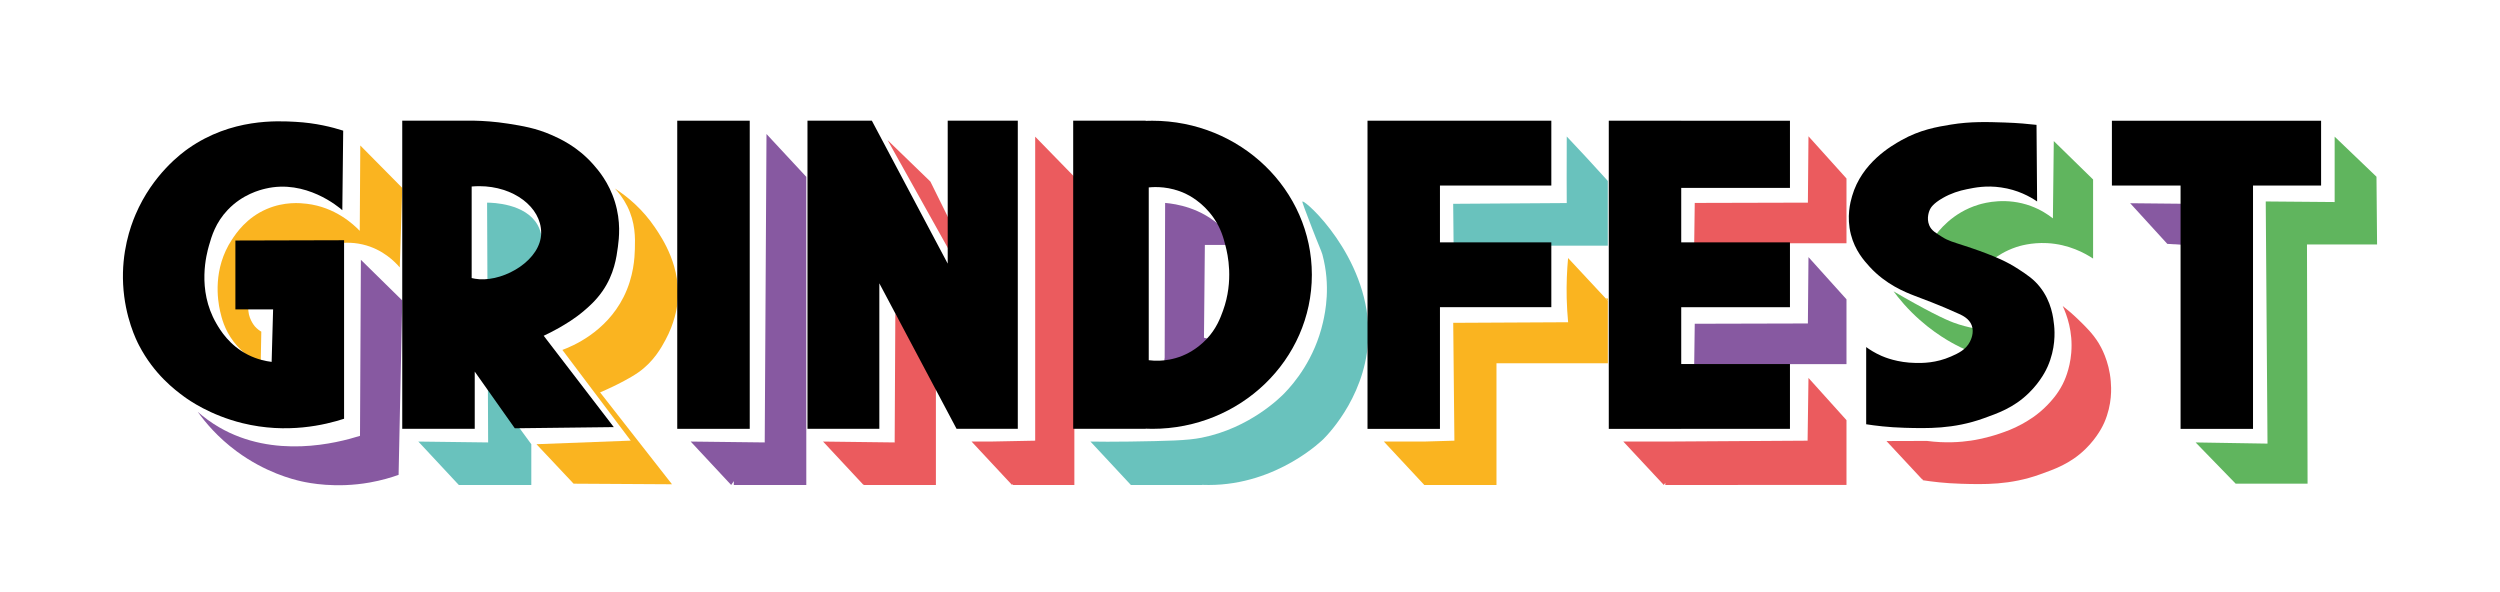 <?xml version="1.0" encoding="utf-8"?>
<!-- Generator: Adobe Illustrator 24.3.0, SVG Export Plug-In . SVG Version: 6.00 Build 0)  -->
<svg version="1.1" xmlns="http://www.w3.org/2000/svg" xmlns:xlink="http://www.w3.org/1999/xlink" x="0px" y="0px"
	 viewBox="0 0 595.28 140.94" style="enable-background:new 0 0 595.28 140.94;" xml:space="preserve">
<style type="text/css">
	.st0{display:none;}
	.st1{fill:#FAB420;}
	.st2{fill:#8759A1;}
	.st3{fill:#EB5B5E;}
	.st4{fill:#69C2BD;}
	.st5{fill:#60B55E;}
</style>
<g id="Слой_1" class="st0">
</g>
<g id="Слой_2" class="st0">
</g>
<g id="Слой_3">
	<g id="Слой_4" class="st0">
	</g>
	<g>
		<path class="st1" d="M85.79,34.64c3.33,3.37,6.66,6.73,9.99,10.1c-0.2,6.31-0.39,12.63-0.59,18.94c-1.05-1.23-3.97-4.34-8.84-5.47
			c-2.75-0.64-5.11-0.41-6.59-0.14c-13.37,0.46-16.88,2.88-17.54,5.05c-0.4,1.32,0.06,3.18-1.26,6.03c-0.9,1.94-1.68,2.31-1.82,3.93
			c-0.23,2.55,1.45,4.52,1.54,4.63c0.55,0.62,1.12,1.02,1.54,1.26c-0.05,2.53-0.09,5.05-0.14,7.58c-1.49-0.7-4.19-2.22-6.45-5.19
			c-2.2-2.89-2.86-5.69-3.23-7.3c-0.6-2.65-1.75-10.05,2.81-16.98c1.03-1.56,3.46-5.22,8.28-7.3c4.25-1.83,8.03-1.44,9.54-1.26
			c6.82,0.8,11.2,4.96,12.63,6.45C85.69,48.2,85.74,41.42,85.79,34.64z"/>
		<path class="st2" d="M85.93,61.86c3.28,3.23,6.56,6.45,9.85,9.68c-0.29,13.84-0.58,27.68-0.87,41.53
			c-1.71,0.61-4.05,1.32-6.87,1.82c-8.06,1.43-14.44,0.13-16.27-0.28c-2.1-0.47-8.61-2.11-15.43-7.15c-4.47-3.3-7.44-6.86-9.26-9.4
			c1.5,1.32,3.17,2.55,5.05,3.65c13.11,7.65,28.08,3.8,33.59,2.07C85.78,89.8,85.85,75.83,85.93,61.86z"/>
		<g>
			<path class="st3" d="M246.49,104.93c0-24.13,0-48.26,0-72.39c3.11,3.19,6.22,6.38,9.33,9.57v73.37h-14.58l-0.11-0.21l-0.15,0.21
				l-9.64-10.34h4.41"/>
			<path class="st3" d="M246.49,104.93"/>
			<path class="st3" d="M227.62,55.54c-2.03-4.1-4.05-8.2-6.08-12.3c-3.4-3.29-6.79-6.58-10.19-9.87c5,8.96,10.01,17.91,15.01,26.87
				"/>
			<path class="st3" d="M222.85,89.78v25.7h-17.12v-0.16l-0.11,0.16l-9.64-10.34c5.68,0.07,11.36,0.14,17.05,0.21
				c0.05-10.24,0.11-20.47,0.16-30.71"/>
		</g>
		<path class="st3" d="M430.41,104.93c-11.29,0.07-22.59,0.14-33.88,0.21c-3.33,0-6.66,0-10,0l9.64,10.34l0.36-0.53v0.53h17.26
			v-0.01h25.88v-15.43c-3.02-3.35-6.03-6.7-9.05-10.05"/>
		<path class="st3" d="M403.41,57.94h10.38v-0.01h25.88V42.5c-3.02-3.35-6.03-6.7-9.05-10.05c-0.05,5.27-0.09,10.53-0.14,15.8
			c-8.98,0.02-17.96,0.05-26.94,0.07C403.5,51.53,403.46,54.73,403.41,57.94z"/>
		<path class="st2" d="M403.41,86.71h10.38V86.7h25.88V71.27c-3.02-3.35-6.03-6.7-9.05-10.05c-0.05,5.27-0.09,10.53-0.14,15.8
			c-8.98,0.02-17.96,0.05-26.94,0.07C403.5,80.3,403.46,83.5,403.41,86.71z"/>
		<path class="st1" d="M382.86,71.07v0.54c-0.17-0.18-0.33-0.36-0.5-0.54H382.86z"/>
		<path class="st4" d="M269.01,105.14c-3.92,0.06-7.15,0.04-9.36,0l9.36,10.05l0.27,0.29h16.98v-0.04c0.13,0.01,0.26,0.01,0.39,0.02
			c0,0,0.58,0.02,1.16,0.02c16.46,0,27.35-10.97,27.35-10.97c1.32-1.33,10.85-11.23,10.67-25.71
			c-0.22-17.81-14.99-31.24-15.72-30.82c-0.1,0.06,0.68,2.1,2.24,6.17c1.45,3.78,2.32,5.68,2.53,6.45
			c2.02,7.52,0.68,13.76,0.14,16.13c-2,8.78-6.87,14.5-9.12,16.83c-0.87,0.91-8.23,8.37-19.78,10.66
			C282.66,104.91,278.11,104.99,269.01,105.14z"/>
		<path class="st3" d="M491.16,72.87c0.96,0.74,2.27,1.82,3.72,3.23c1.83,1.77,3.45,3.35,4.84,5.61c0.48,0.79,2.48,4.17,2.88,9.08
			c0.13,1.55,0.37,5.43-1.54,9.82c-0.28,0.64-1.57,3.47-4.49,6.31c-3.62,3.54-7.49,4.84-10.8,6.03c-7.14,2.58-13.45,2.4-18.8,2.24
			c-3.85-0.11-7.01-0.51-9.12-0.84v-0.29l-0.1,0.15c-2.85-3.06-5.71-6.12-8.56-9.19c3.21-0.01,6.43-0.02,9.64-0.03
			c4.35,0.57,7.97,0.3,10.45-0.07c1.04-0.15,3.66-0.59,6.87-1.68c1.44-0.49,3.16-1.09,5.26-2.24c1.34-0.74,3.74-2.09,6.17-4.63
			c0.87-0.91,2.34-2.47,3.58-4.91c0.3-0.59,1.7-3.41,2.03-7.44C493.62,78.98,492.13,74.97,491.16,72.87z"/>
		<path class="st2" d="M191.99,42.11v73.37h-17.26v-0.92l-0.63,0.92l-9.64-10.34c5.88,0.07,11.75,0.14,17.63,0.21
			c0.14-24.48,0.28-48.96,0.42-73.44C185.68,35.31,188.83,38.71,191.99,42.11z"/>
		<path class="st4" d="M129,59.05c0.11-1.82,0.03-3.67-0.98-5.47c-2.88-5.14-10.71-5.32-12.04-5.33c0.08,19.03,0.17,38.07,0.25,57.1
			c-5.54-0.07-11.08-0.14-16.62-0.21l9.64,10.34h17.26c0-3.24,0-6.47,0-9.71c-1.51-2.06-3.01-4.12-4.52-6.17
			c-3.64-7.38-3.61-12.83-2.81-16.55C121.06,74.33,128.33,69.79,129,59.05z"/>
		<path class="st2" d="M277.43,48.32c-0.04,12.28-0.07,24.55-0.11,36.83c-0.33,2.14,0.04,3.13,0.63,3.58
			c2.58,1.96,11.23-1.53,11.36-5.58c0.03-0.87-0.35-1.66-0.84-2.31c-0.6-0.14-1.19-0.28-1.79-0.42c0.07-7.37,0.14-14.73,0.21-22.1
			c2.46,0,4.91,0,7.37,0c-0.78-1.29-1.83-2.73-3.26-4.1C286.07,49.45,280,48.54,277.43,48.32z"/>
		<path class="st4" d="M346.14,60.53c-0.04-4-0.08-8-0.12-12c9.01-0.06,18.03-0.12,27.04-0.18c-0.01-1.94-0.02-3.88-0.02-5.82
			c0-3.36,0-6.7,0.02-10.03c3.11,3.28,6.21,6.63,9.28,10.03c0.17,0.19,0.34,0.37,0.5,0.56V58.5h-26.52"/>
		<path class="st1" d="M373.05,71.07c-0.08-3.49,0.06-6.71,0.33-9.63c2.99,3.21,5.98,6.42,8.97,9.63c0.17,0.18,0.33,0.36,0.5,0.54
			V86.5h-26.52v28.98h-17.19l-0.06-0.07l-9.57-10.27h9.57c2.41-0.07,4.82-0.14,7.23-0.21c-0.09-9.35-0.19-18.71-0.28-28.06
			c9.12-0.05,18.24-0.09,27.36-0.14C373.22,74.94,373.1,73.05,373.05,71.07z"/>
		<path class="st5" d="M470.82,78.31c-1.01-0.17-2.55-0.49-4.37-1.05c-1.47-0.46-3.8-1.29-10.68-5.1c-1.23-0.68-2.91-1.62-4.89-2.79
			c0.52,0.71,1.36,1.79,2.47,3.05c5.01,5.64,10.25,8.61,12.39,9.73c1.26,0.66,3.11,1.54,5.44,2.37
			C471.06,82.45,470.94,80.38,470.82,78.31z"/>
		<path class="st5" d="M474.4,61.89c1.18-0.92,3.09-2.18,5.68-3.05c0.68-0.23,3.54-1.14,7.37-0.95c5.17,0.27,9.02,2.41,10.94,3.68
			c0-6.28,0-12.56,0-18.83c-3.12-3.05-6.24-6.1-9.36-9.15c-0.07,6.14-0.14,12.28-0.21,18.41c-1.14-0.9-2.9-2.08-5.26-2.95
			c-5.77-2.12-10.87-0.78-12.42-0.32c-6.32,1.91-9.67,6.39-10.63,7.79c0.61,0.89,3.68,5.13,9.05,5.79
			C471.53,62.56,473.22,62.24,474.4,61.89z"/>
		<path class="st5" d="M522.8,105.35c3.18,3.27,6.36,6.55,9.54,9.82c5.71,0,11.41,0,17.12,0c-0.05-18.99-0.09-37.97-0.14-56.96
			c5.56,0,11.13,0,16.69,0c-0.05-5.38-0.09-10.76-0.14-16.13c-3.32-3.18-6.64-6.36-9.96-9.54c0,5.19,0,10.38,0,15.57
			c-5.47-0.05-10.94-0.09-16.41-0.14c0.14,19.22,0.28,38.44,0.42,57.66C534.21,105.54,528.5,105.44,522.8,105.35z"/>
		<path class="st2" d="M521.11,48.53c-4.63-0.05-9.26-0.09-13.89-0.14c2.95,3.23,5.89,6.45,8.84,9.68c1.59,0.09,3.18,0.19,4.77,0.28
			C520.93,55.08,521.02,51.8,521.11,48.53z"/>
		<path class="st1" d="M127.74,105.77c2.95,3.13,5.89,6.27,8.84,9.4c7.81,0.05,15.62,0.09,23.43,0.14
			c-0.19-0.24-9.08-11.6-9.08-11.6l0,0c0,0-6.83-8.73-8.04-10.28c0.75-0.32,1.82-0.79,3.09-1.4c0.99-0.48,4.03-1.96,6.03-3.37
			c3.67-2.57,5.5-5.96,6.45-7.72c2.21-4.08,2.71-7.69,2.81-8.42c1.13-8.83-3.56-15.76-5.33-18.38c-2.91-4.3-6.44-7.27-9.54-9.26
			c0.85,0.9,1.99,2.29,2.95,4.21c1.97,3.93,1.9,7.54,1.82,10.24c-0.06,1.95-0.24,6.51-2.67,11.36
			c-4.25,8.49-12.32,11.79-14.59,12.63c5.42,7.2,10.85,14.4,16.27,21.6C142.7,105.21,135.22,105.49,127.74,105.77z"/>
		<g>
			<path d="M81.51,50.05c0.07-6.31,0.14-12.63,0.21-18.94c-2.6-0.83-6.53-1.84-11.36-2.1c-4.37-0.24-15.22-0.84-25.46,6.31
				c-1.55,1.08-8.52,6.13-12.63,15.78c-1.24,2.9-3.35,8.88-2.95,16.62c0.41,7.85,3.19,13.38,3.79,14.52
				c3.59,6.91,8.58,10.63,10.73,12.21c1.15,0.84,6.19,4.41,13.89,6.31c10.63,2.62,19.7,0.41,24.2-1.05c0-14.17,0-28.34,0-42.51
				c-8.63,0.02-17.26,0.05-25.88,0.07c0,5.47,0,10.94,0,16.41c2.99,0,5.99,0,8.98,0c-0.12,4.16-0.23,8.32-0.35,12.49
				c-1.39-0.17-3.42-0.58-5.61-1.68c-4.47-2.25-6.65-5.9-7.58-7.51c-4.67-8.07-2.26-16.63-1.75-18.45c0.64-2.27,1.59-5.52,4.49-8.56
				c3.53-3.71,7.7-4.75,8.98-5.05C72.79,42.64,80.63,49.27,81.51,50.05z"/>
			<rect x="161.26" y="28.74" width="17.26" height="73.37"/>
			<polygon points="552.68,28.75 552.68,44.18 536.47,44.18 536.47,102.12 519.22,102.12 519.22,44.18 502.87,44.18 502.87,28.75 
							"/>
			<polygon points="342.87,44.18 342.87,57.71 369.39,57.71 369.39,73.14 342.87,73.14 342.87,102.12 325.62,102.12 325.62,28.74 
				369.39,28.74 369.39,44.18 			"/>
			<polygon points="242.35,28.74 242.35,102.11 227.77,102.11 225.31,97.47 209.38,67.46 209.38,102.11 192.27,102.11 192.27,28.74 
				207.6,28.74 208.12,29.72 225.66,62.77 225.66,28.74 			"/>
			<path d="M274.35,28.75c-0.52,0-1.03,0.01-1.55,0.03v-0.04h-17.26v73.37h17.26v-0.04c0.51,0.02,1.03,0.04,1.55,0.04
				c21,0,38.02-16.43,38.02-36.69C312.36,45.17,295.34,28.75,274.35,28.75z M291.21,73.99c-0.65,1.79-1.58,4.28-3.89,6.73
				c-2.41,2.55-4.97,3.67-5.79,4c-2.2,0.89-4.17,1.11-5.37,1.16c-1.05,0.04-1.95-0.02-2.63-0.11c0-13.71,0-27.43,0-41.14
				c1.53-0.16,4.96-0.29,8.73,1.47c0.73,0.34,4.1,1.99,6.73,5.79c1.75,2.53,2.36,4.83,2.84,6.73
				C292.3,60.45,293.82,66.81,291.21,73.99z"/>
			<path d="M138.99,74.06c1.09-0.92,2.89-2.46,4.49-4.77c2.77-4,3.32-8.03,3.65-10.52c0.27-2.07,0.74-5.96-0.7-10.66
				c-1.44-4.69-4-7.63-5.19-8.98c-3.76-4.24-7.9-6.11-9.96-7.01c-3.71-1.62-6.86-2.13-10.24-2.67c-3.26-0.51-6.01-0.67-8-0.71H95.78
				v73.37h17.26V88.48c3.18,4.5,6.36,9,9.54,13.5c7.86-0.09,15.71-0.19,23.57-0.28c-5.56-7.25-11.13-14.5-16.69-21.75
				c0.98-0.46,2.29-1.1,3.79-1.96C134.75,77.11,136.8,75.92,138.99,74.06z M114.12,66.49c-0.7-0.05-1.31-0.16-1.81-0.28
				c0-7.27,0-14.54,0-21.8c0.59-0.05,1.2-0.08,1.81-0.08c8.14,0,14.74,4.96,14.74,11.08C128.86,61.84,120.36,66.91,114.12,66.49z"/>
			<path d="M485.06,47.97c-0.05-6.08-0.09-12.16-0.14-18.24c-1.85-0.21-4.45-0.46-7.58-0.56c-4.02-0.13-8.12-0.28-12.84,0.5
				c-3.23,0.53-7.3,1.2-11.78,3.73c-2.34,1.32-9.41,5.31-11.72,13.31c-0.4,1.39-1.36,4.88-0.28,9.12c0.98,3.83,3.14,6.24,4.49,7.72
				c3.83,4.18,8.42,6.01,10.66,6.87c1.36,0.52,5.88,2.16,10.66,4.35c0.8,0.37,2.34,1.1,2.95,2.67c0.68,1.77-0.23,3.56-0.42,3.93
				c-0.98,1.93-2.77,2.75-4.49,3.51c-3.6,1.59-6.83,1.57-8.42,1.54c-4.34-0.06-7.42-1.37-8.14-1.68c-1.57-0.69-2.8-1.48-3.65-2.1
				c0,6.13,0,12.25,0,18.38c2.11,0.33,5.27,0.73,9.12,0.84c5.35,0.15,11.66,0.33,18.8-2.24c3.31-1.19,7.18-2.49,10.8-6.03
				c2.92-2.85,4.21-5.67,4.49-6.31c1.87-4.24,1.72-8.06,1.54-9.82c-0.19-1.82-0.62-5.64-3.37-9.12c-1.47-1.85-2.99-2.86-5.05-4.21
				c-2.95-1.94-5.68-3-7.72-3.79c-2.06-0.8-4.61-1.63-5.19-1.82c-2.72-0.89-3.86-1.17-5.33-2.1c-1.47-0.94-2.56-1.5-3.09-2.81
				c-0.7-1.73,0.03-3.4,0.14-3.65c0.2-0.44,0.75-1.47,3.09-2.81c1.97-1.13,3.9-1.73,5.75-2.1c1.9-0.39,4.61-0.94,8.14-0.42
				C480.46,45.19,483.39,46.83,485.06,47.97z"/>
			<polygon points="426.21,28.75 426.21,44.74 400.32,44.74 400.32,57.71 426.21,57.71 426.21,73.15 400.32,73.15 400.32,86.68 
				426.21,86.68 426.21,102.11 400.32,102.11 400.32,102.12 383.07,102.12 383.07,28.74 400.32,28.74 400.32,28.75 			"/>
		</g>
	</g>
</g>
</svg>

